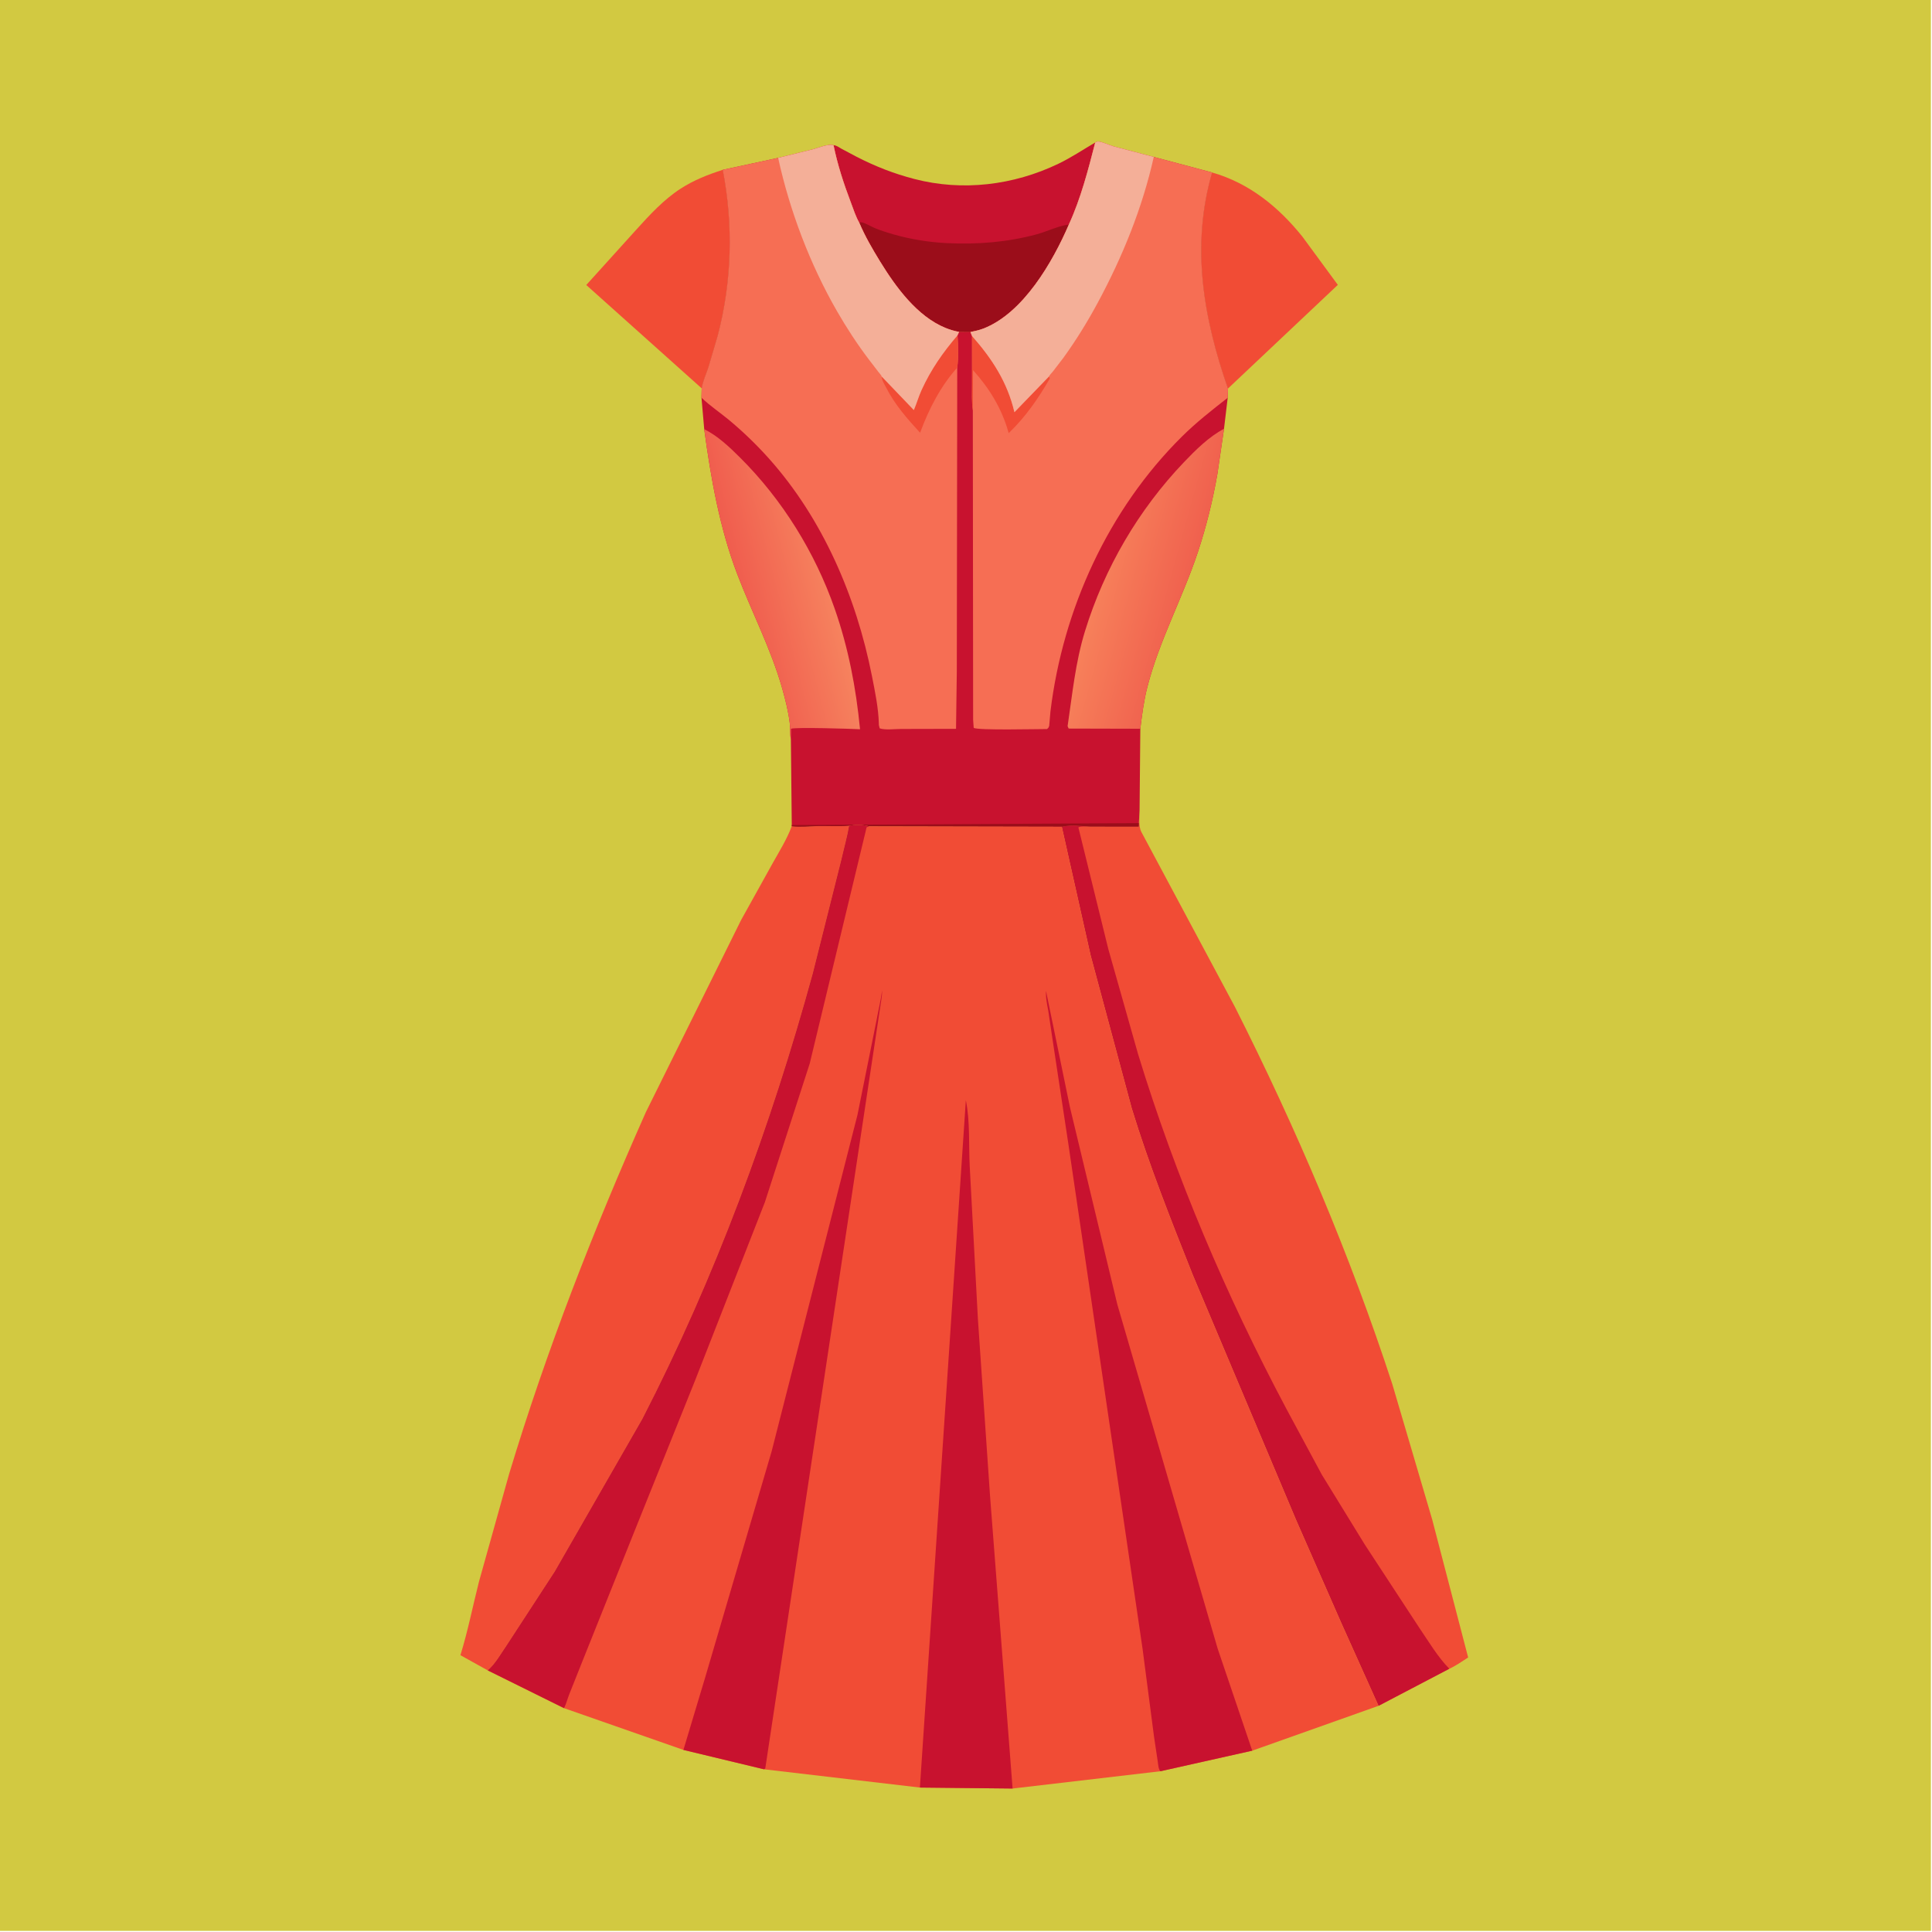 <?xml version="1.0" encoding="utf-8" ?>
<svg xmlns="http://www.w3.org/2000/svg" xmlns:xlink="http://www.w3.org/1999/xlink" width="500" height="500">
	<path fill="#D2C941" transform="scale(0.488 0.488)" d="M-0 -0L1024 0L1024 1024L-0 1024L0 -0Z"/>
	<path fill="#F14C35" transform="scale(0.488 0.488)" d="M642.825 91.477C662.523 97.11 678.026 109.728 690.709 125.511L709.489 151.073L651.223 206.054C638.148 168.538 631.53 130.375 642.825 91.477Z"/>
	<path fill="#F14C35" transform="scale(0.488 0.488)" d="M372.123 205.946L310.912 151.144L337.465 121.769C344.528 113.963 351.943 105.888 360.831 100.127C367.929 95.526 375.281 92.653 383.28 90.067C388.958 119.165 388.152 149.388 380.597 178.06L375.687 194.734C374.525 198.238 372.649 202.327 372.123 205.946Z"/>
	<path fill="#C8122F" transform="scale(0.488 0.488)" d="M442.037 77.011C443.541 77.029 444.948 78.141 446.224 78.865L454.342 83.176C464.371 88.297 473.938 92.06 484.867 94.909C510.446 101.576 537.52 98.258 561.271 86.854C568.099 83.576 574.323 79.38 580.841 75.563C577.089 90.154 573.166 105.371 566.844 119.08C558.292 138.924 542.646 166.112 521.441 174.281C519.246 175.126 516.938 175.594 514.644 176.088L508.619 176.023C506.178 175.569 503.802 174.873 501.5 173.941C486.326 167.792 474.971 152.089 466.702 138.629C462.638 132.012 458.73 125.29 455.695 118.13C453.793 114.872 452.527 110.795 451.181 107.264C447.424 97.407 444.151 87.353 442.037 77.011Z"/>
	<path fill="#9B0D1A" transform="scale(0.488 0.488)" d="M455.695 118.13C456.047 118.048 456.39 117.859 456.75 117.885C458.442 118.007 462.212 120.254 464 120.983C467.241 122.306 470.582 123.368 473.946 124.329C482.988 126.91 492.84 128.495 502.23 128.942C518.341 129.709 534.246 128.471 549.832 124.25C555.349 122.756 561.258 119.744 566.844 119.08C558.292 138.924 542.646 166.112 521.441 174.281C519.246 175.126 516.938 175.594 514.644 176.088L508.619 176.023C506.178 175.569 503.802 174.873 501.5 173.941C486.326 167.792 474.971 152.089 466.702 138.629C462.638 132.012 458.73 125.29 455.695 118.13Z"/>
	<path fill="#F14C35" transform="scale(0.488 0.488)" d="M419.882 438.159C424.332 438.783 429.249 438.151 433.75 438.071C439.179 437.973 444.928 438.379 450.301 437.872C449.252 443.996 447.536 449.96 446.167 456.014L431.036 516.228C408.734 597.498 379.244 677.547 340.628 752.543L294.194 833.423L268.845 872.346C265.927 876.582 262.598 882.533 258.658 885.849L244.177 877.789C248.107 865.052 250.728 851.764 254.005 838.83L269.997 781.691C289.748 716.271 314.747 652.265 342.498 589.845L393.046 487.883L409.792 457.738C413.24 451.599 417.221 445.193 419.718 438.607L419.882 438.159Z"/>
	<path fill="#F14C35" transform="scale(0.488 0.488)" d="M603.957 436.535L604.343 429.743C604.325 433.183 603.679 438.174 605.292 441.2L654.917 534C687.551 598.603 715.873 665.174 738.368 734L759.506 805.75L778.599 878.999C775.424 881.025 772.043 883.451 768.613 884.985L731.077 904.643L711.268 860.559L687.357 806.065L632.519 676C620.974 646.928 609.39 617.776 600.219 587.844L578.365 506.545L563.103 438.438C565.871 437.947 568.797 437.497 571.593 437.929L578.257 438.338L603.882 438.37L603.957 436.535Z"/>
	<path fill="#C8122F" transform="scale(0.488 0.488)" d="M563.103 438.438C565.871 437.947 568.797 437.497 571.593 437.929L578.257 438.338C576.939 438.364 572.685 438.03 571.899 438.823L587.782 503.374L603.542 559C623.506 624.271 650.249 686.984 682.254 747.237L700.97 782L723.817 819.178L752.76 863.379C757.674 870.582 762.486 878.764 768.613 884.985L731.077 904.643L711.268 860.559L687.357 806.065L632.519 676C620.974 646.928 609.39 617.776 600.219 587.844L578.365 506.545L563.103 438.438Z"/>
	<path fill="#C8122F" transform="scale(0.488 0.488)" d="M580.841 75.563C581.311 75.391 581.75 75.037 582.25 75.046C584.357 75.082 588.363 77.007 590.595 77.643L611.872 83.237L642.825 91.477C631.53 130.375 638.148 168.538 651.223 206.054L651.087 210.948L649.125 227.394L645.625 251.3C643.169 265.374 639.721 279.383 635.209 292.936C627.22 316.936 614.798 339.741 608.492 364.25C606.614 371.549 605.647 379.005 604.74 386.475L604.343 429.743L603.957 436.535L603.882 438.37L578.257 438.338L571.593 437.929C568.797 437.497 565.871 437.947 563.103 438.438L460.903 438.229C457.792 437.237 453.516 437.392 450.301 437.872C444.928 438.379 439.179 437.973 433.75 438.071C429.249 438.151 424.332 438.783 419.882 438.159L419.894 437.546L419.423 392.023C418.84 389.299 419.174 386.285 418.833 383.484C418.082 377.307 416.522 371.068 414.827 365.093C408.884 344.132 398.799 324.873 391.041 304.605C381.608 279.963 377.003 253.639 373.468 227.614L372.01 210.904L372.123 205.946C372.649 202.327 374.525 198.238 375.687 194.734L380.597 178.06C388.152 149.388 388.958 119.165 383.28 90.067L412.674 83.731L431.07 79.201C434.22 78.382 438.944 76.246 442.037 77.011C444.151 87.353 447.424 97.407 451.181 107.264C452.527 110.795 453.793 114.872 455.695 118.13C458.73 125.29 462.638 132.012 466.702 138.629C474.971 152.089 486.326 167.792 501.5 173.941C503.802 174.873 506.178 175.569 508.619 176.023L514.644 176.088C516.938 175.594 519.246 175.126 521.441 174.281C542.646 166.112 558.292 138.924 566.844 119.08C573.166 105.371 577.089 90.154 580.841 75.563Z"/>
	<path fill="#9B0D1A" transform="scale(0.488 0.488)" d="M419.894 437.546L603.957 436.535L603.882 438.37L578.257 438.338L571.593 437.929C568.797 437.497 565.871 437.947 563.103 438.438L460.903 438.229C457.792 437.237 453.516 437.392 450.301 437.872C444.928 438.379 439.179 437.973 433.75 438.071C429.249 438.151 424.332 438.783 419.882 438.159L419.894 437.546Z"/>
	<defs>
		<linearGradient id="gradient_0" gradientUnits="userSpaceOnUse" x1="392.486" y1="312.916" x2="437.09" y2="301.436">
			<stop offset="0" stop-color="#F05D4E"/>
			<stop offset="1" stop-color="#F6825E"/>
		</linearGradient>
	</defs>
	<path fill="url(#gradient_0)" transform="scale(0.488 0.488)" d="M373.468 227.614C380.587 231.093 386.916 237.136 392.49 242.683C414.877 264.957 432.263 292.996 442.682 322.875C449.962 343.753 453.969 364.762 456.096 386.742C451.873 386.495 421.327 385.548 419.495 386.5L419.423 392.023C418.84 389.299 419.174 386.285 418.833 383.484C418.082 377.307 416.522 371.068 414.827 365.093C408.884 344.132 398.799 324.873 391.041 304.605C381.608 279.963 377.003 253.639 373.468 227.614Z"/>
	<defs>
		<linearGradient id="gradient_1" gradientUnits="userSpaceOnUse" x1="628.822" y1="313.035" x2="585.27" y2="300.935">
			<stop offset="0" stop-color="#F0614E"/>
			<stop offset="1" stop-color="#F7805A"/>
		</linearGradient>
	</defs>
	<path fill="url(#gradient_1)" transform="scale(0.488 0.488)" d="M566.175 385.129C568.724 367.998 570.281 351.304 575.422 334.647C585.735 301.232 603.736 270.397 627.885 245.106C634.103 238.593 641.11 231.62 649.125 227.394L645.625 251.3C643.169 265.374 639.721 279.383 635.209 292.936C627.22 316.936 614.798 339.741 608.492 364.25C606.614 371.549 605.647 379.005 604.74 386.475L566.75 386.378L566.175 385.129Z"/>
	<path fill="#F66E54" transform="scale(0.488 0.488)" d="M412.674 83.731L431.07 79.201C434.22 78.382 438.944 76.246 442.037 77.011C444.151 87.353 447.424 97.407 451.181 107.264C452.527 110.795 453.793 114.872 455.695 118.13C458.73 125.29 462.638 132.012 466.702 138.629C474.971 152.089 486.326 167.792 501.5 173.941C503.802 174.873 506.178 175.569 508.619 176.023L507.789 177.849C508.177 183.158 508.365 189.707 507.65 194.952L507.418 356.378L507.01 386.515L477.743 386.585C474.62 386.589 469.328 387.262 466.511 386.25L466.074 384.463L466.075 383.913C465.872 375.465 464.026 366.687 462.389 358.404C454.122 316.559 436.344 275.1 407.718 243.099C401.232 235.849 393.935 228.797 386.442 222.591C381.646 218.617 376.524 215.236 372.01 210.904L372.123 205.946C372.649 202.327 374.525 198.238 375.687 194.734L380.597 178.06C388.152 149.388 388.958 119.165 383.28 90.067L412.674 83.731Z"/>
	<path fill="#F14C35" transform="scale(0.488 0.488)" d="M507.789 177.849C508.177 183.158 508.365 189.707 507.65 194.952C498.716 204.945 492.584 216.984 487.944 229.498C480.94 221.857 474.675 214.753 469.886 205.457C468.962 203.664 467.662 201.693 467.589 199.672L484.633 217.456C486.125 213.968 487.146 210.316 488.724 206.855C493.694 195.952 500.028 186.906 507.789 177.849Z"/>
	<path fill="#F4AF98" transform="scale(0.488 0.488)" d="M412.674 83.731L431.07 79.201C434.22 78.382 438.944 76.246 442.037 77.011C444.151 87.353 447.424 97.407 451.181 107.264C452.527 110.795 453.793 114.872 455.695 118.13C458.73 125.29 462.638 132.012 466.702 138.629C474.971 152.089 486.326 167.792 501.5 173.941C503.802 174.873 506.178 175.569 508.619 176.023L507.789 177.849C500.028 186.906 493.694 195.952 488.724 206.855C487.146 210.316 486.125 213.968 484.633 217.456L467.589 199.672C467.474 199.066 466.293 197.836 465.9 197.317L460.811 190.686C454.571 182.46 449.027 173.958 443.877 165.013C429.571 140.164 418.784 111.757 412.674 83.731Z"/>
	<path fill="#F66E54" transform="scale(0.488 0.488)" d="M580.841 75.563C581.311 75.391 581.75 75.037 582.25 75.046C584.357 75.082 588.363 77.007 590.595 77.643L611.872 83.237L642.825 91.477C631.53 130.375 638.148 168.538 651.223 206.054L651.087 210.948C642.636 217.562 634.364 224.03 626.719 231.614C587.777 270.248 563.637 323.128 557.076 377.364L556.42 384.926C556.044 385.915 556.147 385.89 555.25 386.63C550.007 386.62 518.524 387.387 516.382 386L516.076 381.766L515.913 217.684C515.225 213.143 515.526 208.205 515.497 203.608L515.486 178.179L514.644 176.088C516.938 175.594 519.246 175.126 521.441 174.281C542.646 166.112 558.292 138.924 566.844 119.08C573.166 105.371 577.089 90.154 580.841 75.563Z"/>
	<path fill="#F14C35" transform="scale(0.488 0.488)" d="M515.486 178.179C526.193 190.332 534.242 202.681 537.979 218.6L556.329 199.624L556.75 200.756C550.47 211.564 543.946 221.026 534.93 229.719L534.763 229.115C531.222 216.566 524.68 205.922 516.023 196.302L515.913 217.684C515.225 213.143 515.526 208.205 515.497 203.608L515.486 178.179Z"/>
	<path fill="#F4AF98" transform="scale(0.488 0.488)" d="M580.841 75.563C581.311 75.391 581.75 75.037 582.25 75.046C584.357 75.082 588.363 77.007 590.595 77.643L611.872 83.237C605.868 110.246 595.239 136.293 582.136 160.598C576.688 170.703 570.705 180.405 563.977 189.715L558.31 197.096C557.933 197.567 556.437 199.099 556.329 199.624L537.979 218.6C534.242 202.681 526.193 190.332 515.486 178.179L514.644 176.088C516.938 175.594 519.246 175.126 521.441 174.281C542.646 166.112 558.292 138.924 566.844 119.08C573.166 105.371 577.089 90.154 580.841 75.563Z"/>
	<path fill="#F14C35" transform="scale(0.488 0.488)" d="M450.301 437.872C453.516 437.392 457.792 437.237 460.903 438.229L563.103 438.438L578.365 506.545L600.219 587.844C609.39 617.776 620.974 646.928 632.519 676L687.357 806.065L711.268 860.559L731.077 904.643L664.096 928.428L615.39 939.337L537.007 948.505L487.845 947.988L405.161 938.297L362.429 928.019L299.133 905.885L258.658 885.849C262.598 882.533 265.927 876.582 268.845 872.346L294.194 833.423L340.628 752.543C379.244 677.547 408.734 597.498 431.036 516.228L446.167 456.014C447.536 449.96 449.252 443.996 450.301 437.872Z"/>
	<path fill="#C8122F" transform="scale(0.488 0.488)" d="M362.429 928.019L374.08 889.247L409.228 769.67L454.728 591.308L464.778 541.422C465.751 536.001 467.105 530.641 467.817 525.175C467.812 526.988 467.67 528.483 467.38 530.25L405.843 937.853L405.161 938.297L362.429 928.019Z"/>
	<path fill="#C8122F" transform="scale(0.488 0.488)" d="M487.845 947.988L512.213 583.462C514.519 594.652 513.673 607.417 514.291 618.875L518.598 699.366L525.069 793.654L537.007 948.505L487.845 947.988Z"/>
	<path fill="#C8122F" transform="scale(0.488 0.488)" d="M615.39 939.337C614.28 938.13 614.226 935.791 613.982 934.154L612.023 921.091L605.933 874.417L566.686 607.35L558.647 554.252L555.906 535.911C555.316 532.84 554.443 528.577 554.78 525.5L555.111 527.4L567.406 587.124L592.521 691.686L645.791 874.412L664.096 928.428L615.39 939.337Z"/>
	<path fill="#C8122F" transform="scale(0.488 0.488)" d="M450.301 437.872C453.516 437.392 457.792 437.237 460.903 438.229L459.581 438.75L429.424 564L405.636 637.552L368.633 732.057L336.169 812.82L308.878 880.981L301.888 898.53C300.947 900.938 300.283 903.586 299.133 905.885L258.658 885.849C262.598 882.533 265.927 876.582 268.845 872.346L294.194 833.423L340.628 752.543C379.244 677.547 408.734 597.498 431.036 516.228L446.167 456.014C447.536 449.96 449.252 443.996 450.301 437.872Z"/>
</svg>

